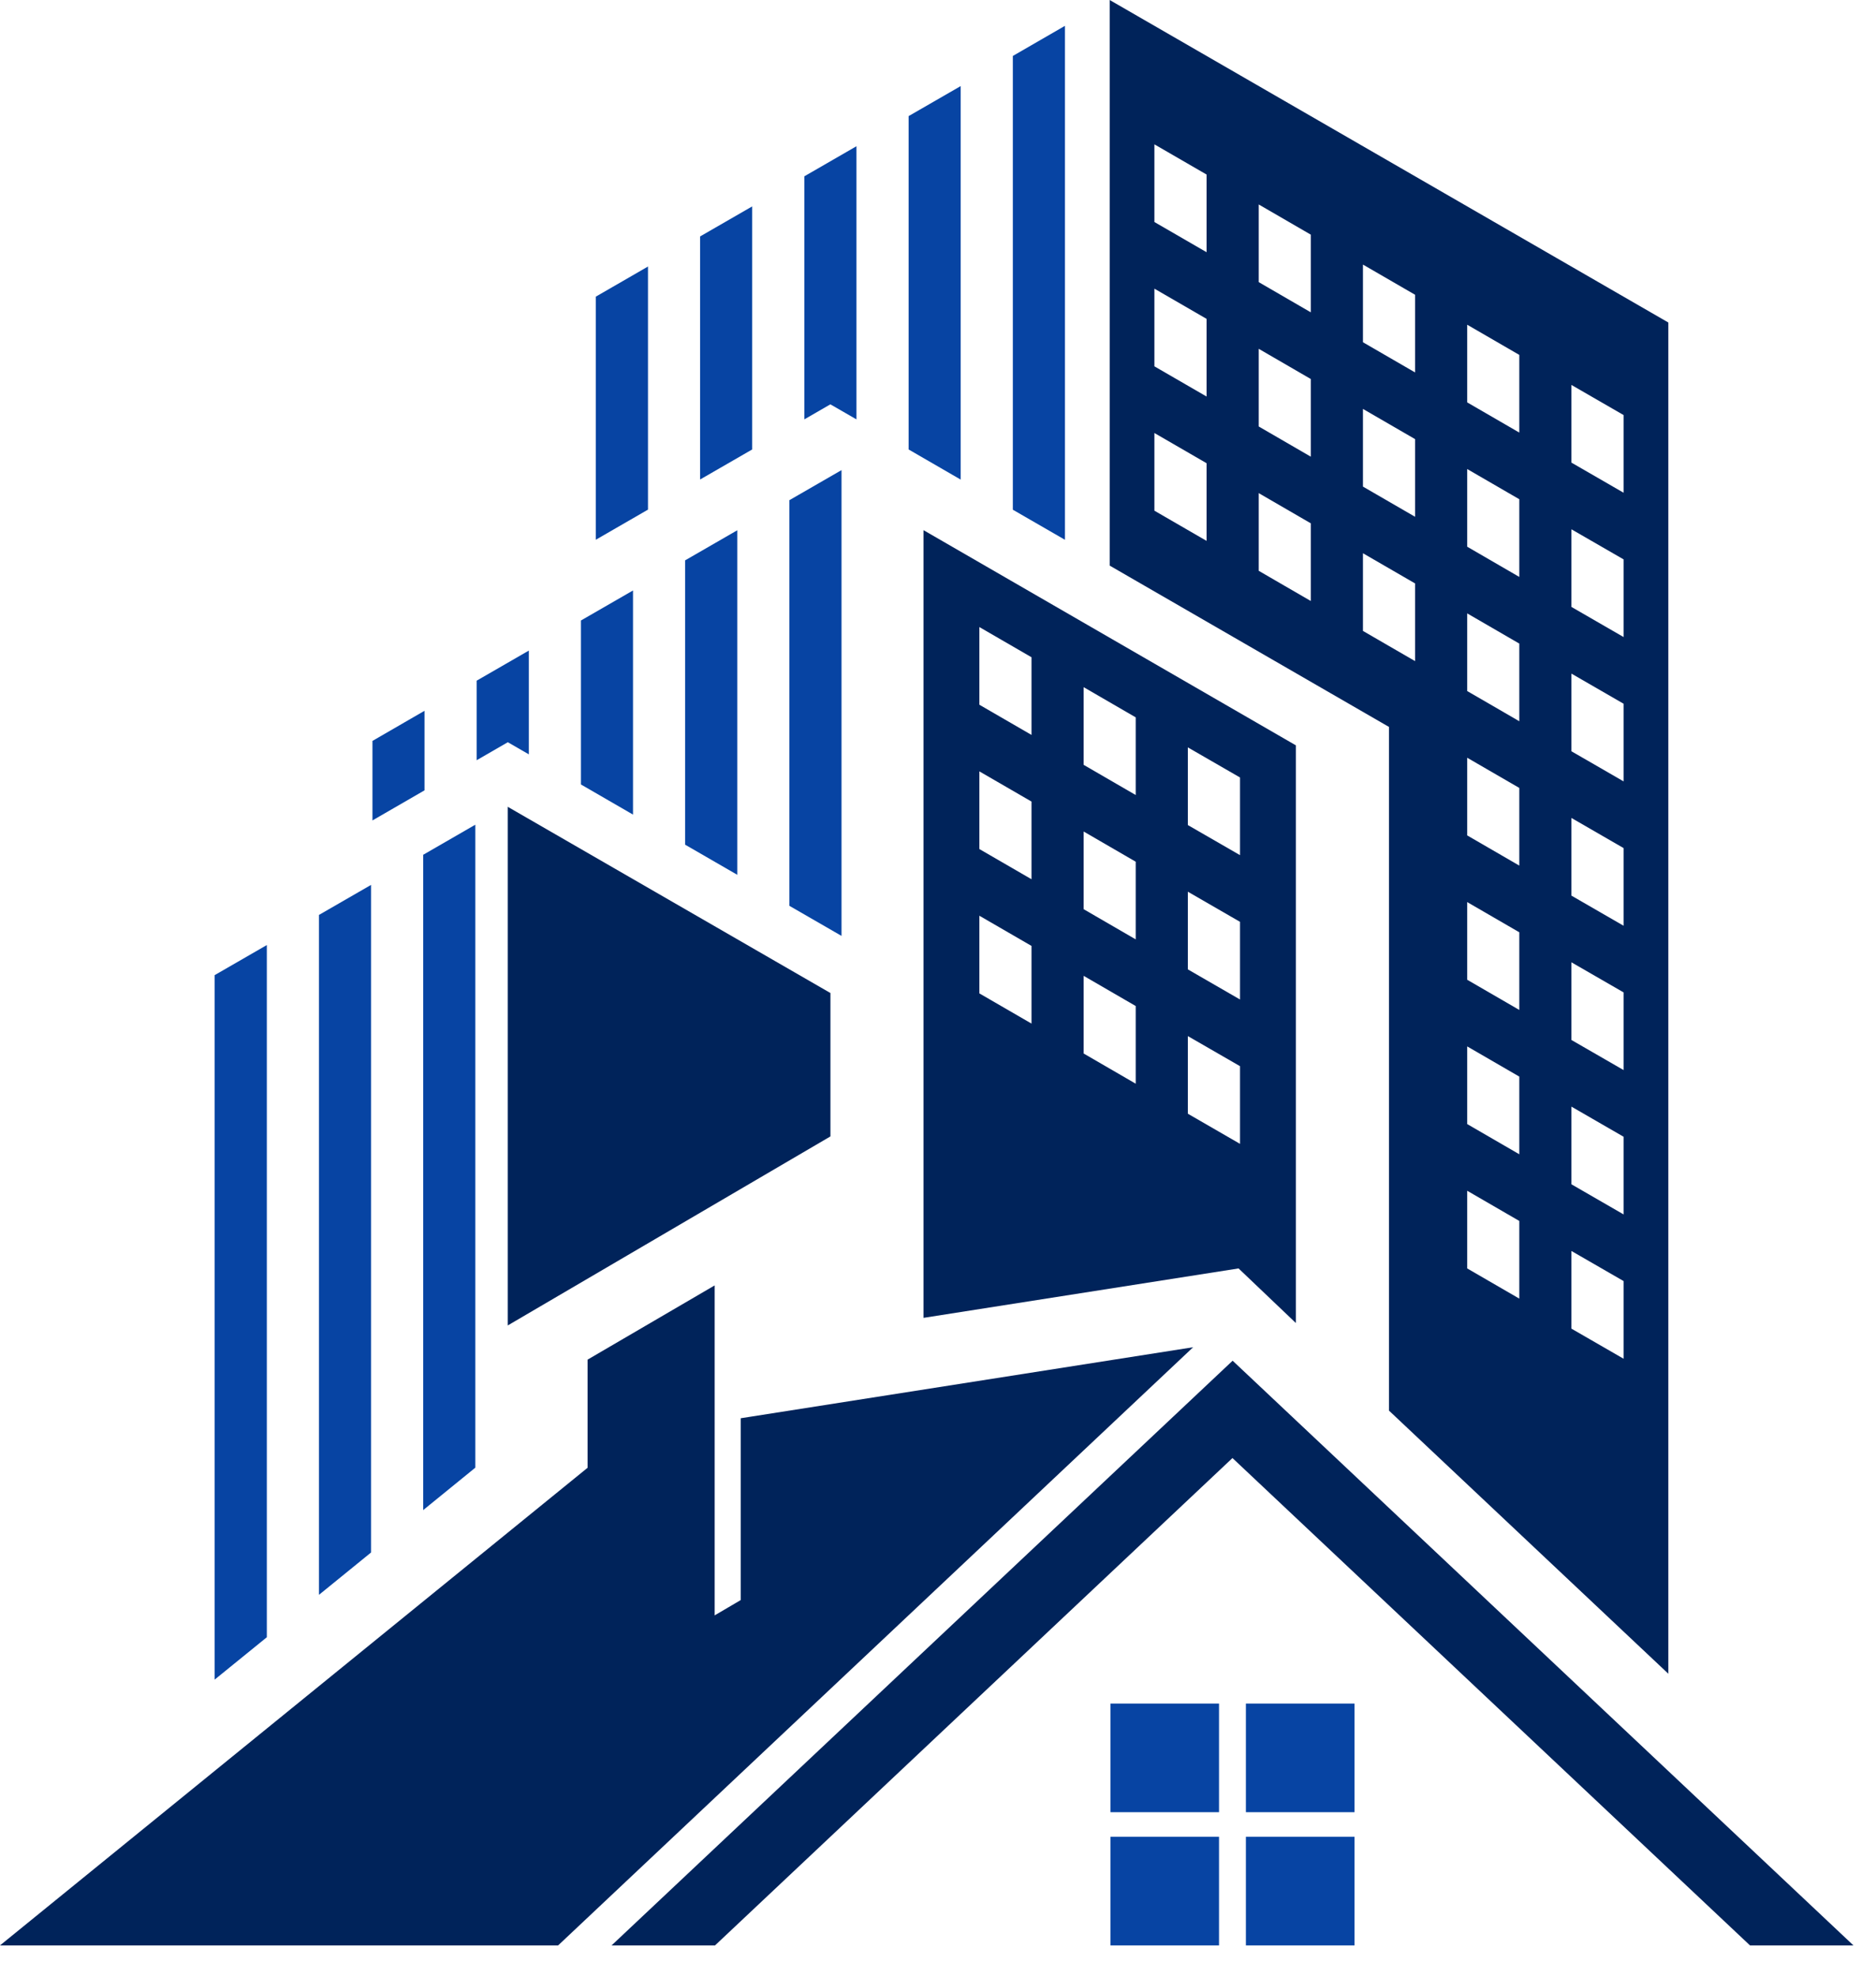 <svg width="56" height="59" viewBox="0 0 56 59" fill="none" xmlns="http://www.w3.org/2000/svg">
<path d="M27.567 39.33L36.972 37.855L38.682 39.484V22.244L27.567 15.822V39.33ZM35.458 22.305L37.015 23.203V25.521L35.458 24.623V22.305ZM35.458 26.612L37.015 27.511V29.829L35.458 28.93V26.612ZM35.458 30.921L37.015 31.819V34.137L35.458 33.238V30.921ZM32.348 20.508L33.902 21.409V23.727L32.348 22.826V20.508ZM32.348 24.816L33.902 25.717V28.035L32.348 27.134V24.816ZM32.348 29.123L33.902 30.024V32.342L32.348 31.441V29.123ZM29.235 18.714L30.791 19.615V21.933L29.235 21.032V18.714ZM29.235 23.021L30.791 23.922V26.24L29.235 25.339V23.021ZM29.235 27.329L30.791 28.23V30.548L29.235 29.647V27.329Z" fill="#00235A"/>
<path d="M41.463 42.099L49.801 49.951V9.625L33.125 0V16.88L41.463 21.695V42.099ZM46.908 11.488L48.465 12.387V14.705L46.908 13.806V11.488ZM46.908 15.796L48.465 16.694V19.012L46.908 18.113V15.796ZM46.908 22.421V20.103L48.465 21.002V23.32L47.687 22.87L46.908 22.421ZM46.908 24.411L48.465 25.31V27.628L46.908 26.729V24.411ZM46.908 28.719L48.465 29.617V31.935L46.908 31.037V28.719ZM46.908 33.026L48.465 33.925V36.243L46.908 35.344V33.026ZM46.908 37.334L48.465 38.232V40.55L46.908 39.652V37.334ZM43.797 9.691L45.352 10.592V12.91L43.797 12.009V9.691ZM43.797 13.998L45.352 14.899V17.218L43.797 16.316V13.998ZM43.797 20.624V18.306L45.352 19.207V21.525L44.575 21.074L43.797 20.624ZM43.797 22.614L45.352 23.515V25.833L43.797 24.932V22.614ZM43.797 26.922L45.352 27.823V30.141L43.797 29.24V26.922ZM43.797 31.229L45.352 32.13V34.448L43.797 33.547V31.229ZM43.797 35.537L45.352 36.438V38.756L43.797 37.855V35.537ZM40.685 7.896L42.241 8.797V11.115L40.685 10.214V7.896ZM40.685 12.204L42.241 13.105V15.423L40.685 14.522V12.204ZM36.017 13.824V16.142L35.239 15.692L34.46 15.241V12.923L36.017 13.824ZM36.017 11.834L34.46 10.933V8.615L36.017 9.516V11.834ZM36.017 7.527L34.46 6.626V4.308L36.017 5.209V7.527ZM39.128 15.618V17.936L38.351 17.486L37.574 17.035V14.717L39.128 15.618ZM39.128 13.629L37.574 12.728V10.41L39.128 11.311V13.629ZM39.128 9.321L37.574 8.42V6.102L39.128 7.003V9.321ZM40.685 18.829V16.511L42.241 17.412V19.73L41.463 19.28L40.685 18.829Z" fill="#00235A"/>
<path d="M12.672 21.213L11.118 22.112V24.485L12.672 23.587V21.213Z" fill="#0744A3"/>
<path d="M15.786 22.513V19.416L14.229 20.314V22.688L15.159 22.151L15.786 22.513Z" fill="#0744A3"/>
<path d="M18.896 17.622L17.342 18.518V23.412L18.896 24.311V17.622Z" fill="#0744A3"/>
<path d="M22.009 15.825L20.452 16.723V25.209L22.009 26.108V15.825Z" fill="#0744A3"/>
<path d="M36.389 50.841H33.147V54.083H36.389V50.841Z" fill="#0744A3"/>
<path d="M36.389 54.817H33.147V58.059H36.389V54.817Z" fill="#0744A3"/>
<path d="M40.433 54.817H37.191V58.059H40.433V54.817Z" fill="#0744A3"/>
<path d="M40.433 50.841H37.191V54.083H40.433V50.841Z" fill="#0744A3"/>
<path d="M22.411 42.279L22.112 42.326V47.752L21.333 48.209V42.45C21.335 42.448 21.338 42.448 21.343 42.448H21.333V38.362C20.363 38.931 21.113 38.489 17.54 40.577V43.804C3.557 55.168 7.785 51.73 0 58.059H16.66C26.208 49.066 30.738 44.803 35.616 40.207C31.208 40.897 25.521 41.79 22.411 42.279Z" fill="#00235A"/>
<path d="M36.795 40.609C36.795 40.609 20.659 55.796 18.256 58.059H21.344L36.79 43.514L52.239 58.059H55.327C40.183 43.798 44.567 47.926 36.795 40.609Z" fill="#00235A"/>
<path d="M31.79 0.771L30.234 1.67V15.212L31.79 16.11V0.771Z" fill="#0744A3"/>
<path d="M28.677 2.569L27.123 3.465V13.414L28.677 14.313V2.569Z" fill="#0744A3"/>
<path d="M25.566 12.516V4.364L24.01 5.262V12.516L24.787 12.067L25.566 12.516Z" fill="#0744A3"/>
<path d="M22.453 6.16L20.899 7.056V14.31L22.453 13.414V6.16Z" fill="#0744A3"/>
<path d="M19.343 7.954L17.786 8.853V16.108L19.343 15.209V7.954Z" fill="#0744A3"/>
<path d="M25.12 14.03L23.563 14.928V27.033L25.12 27.931V14.03Z" fill="#0744A3"/>
<path d="M15.156 39.557L24.789 33.915V29.636L15.156 24.078V39.557Z" fill="#00235A"/>
<path d="M12.633 45.067L14.189 43.801V24.612L12.633 25.51V45.067Z" fill="#0744A3"/>
<path d="M11.076 26.409L9.522 27.305V47.596L11.076 46.333V26.409Z" fill="#0744A3"/>
<path d="M7.965 28.204L6.408 29.102V50.126L7.965 48.862V28.204Z" fill="#0744A3"/>
</svg>
